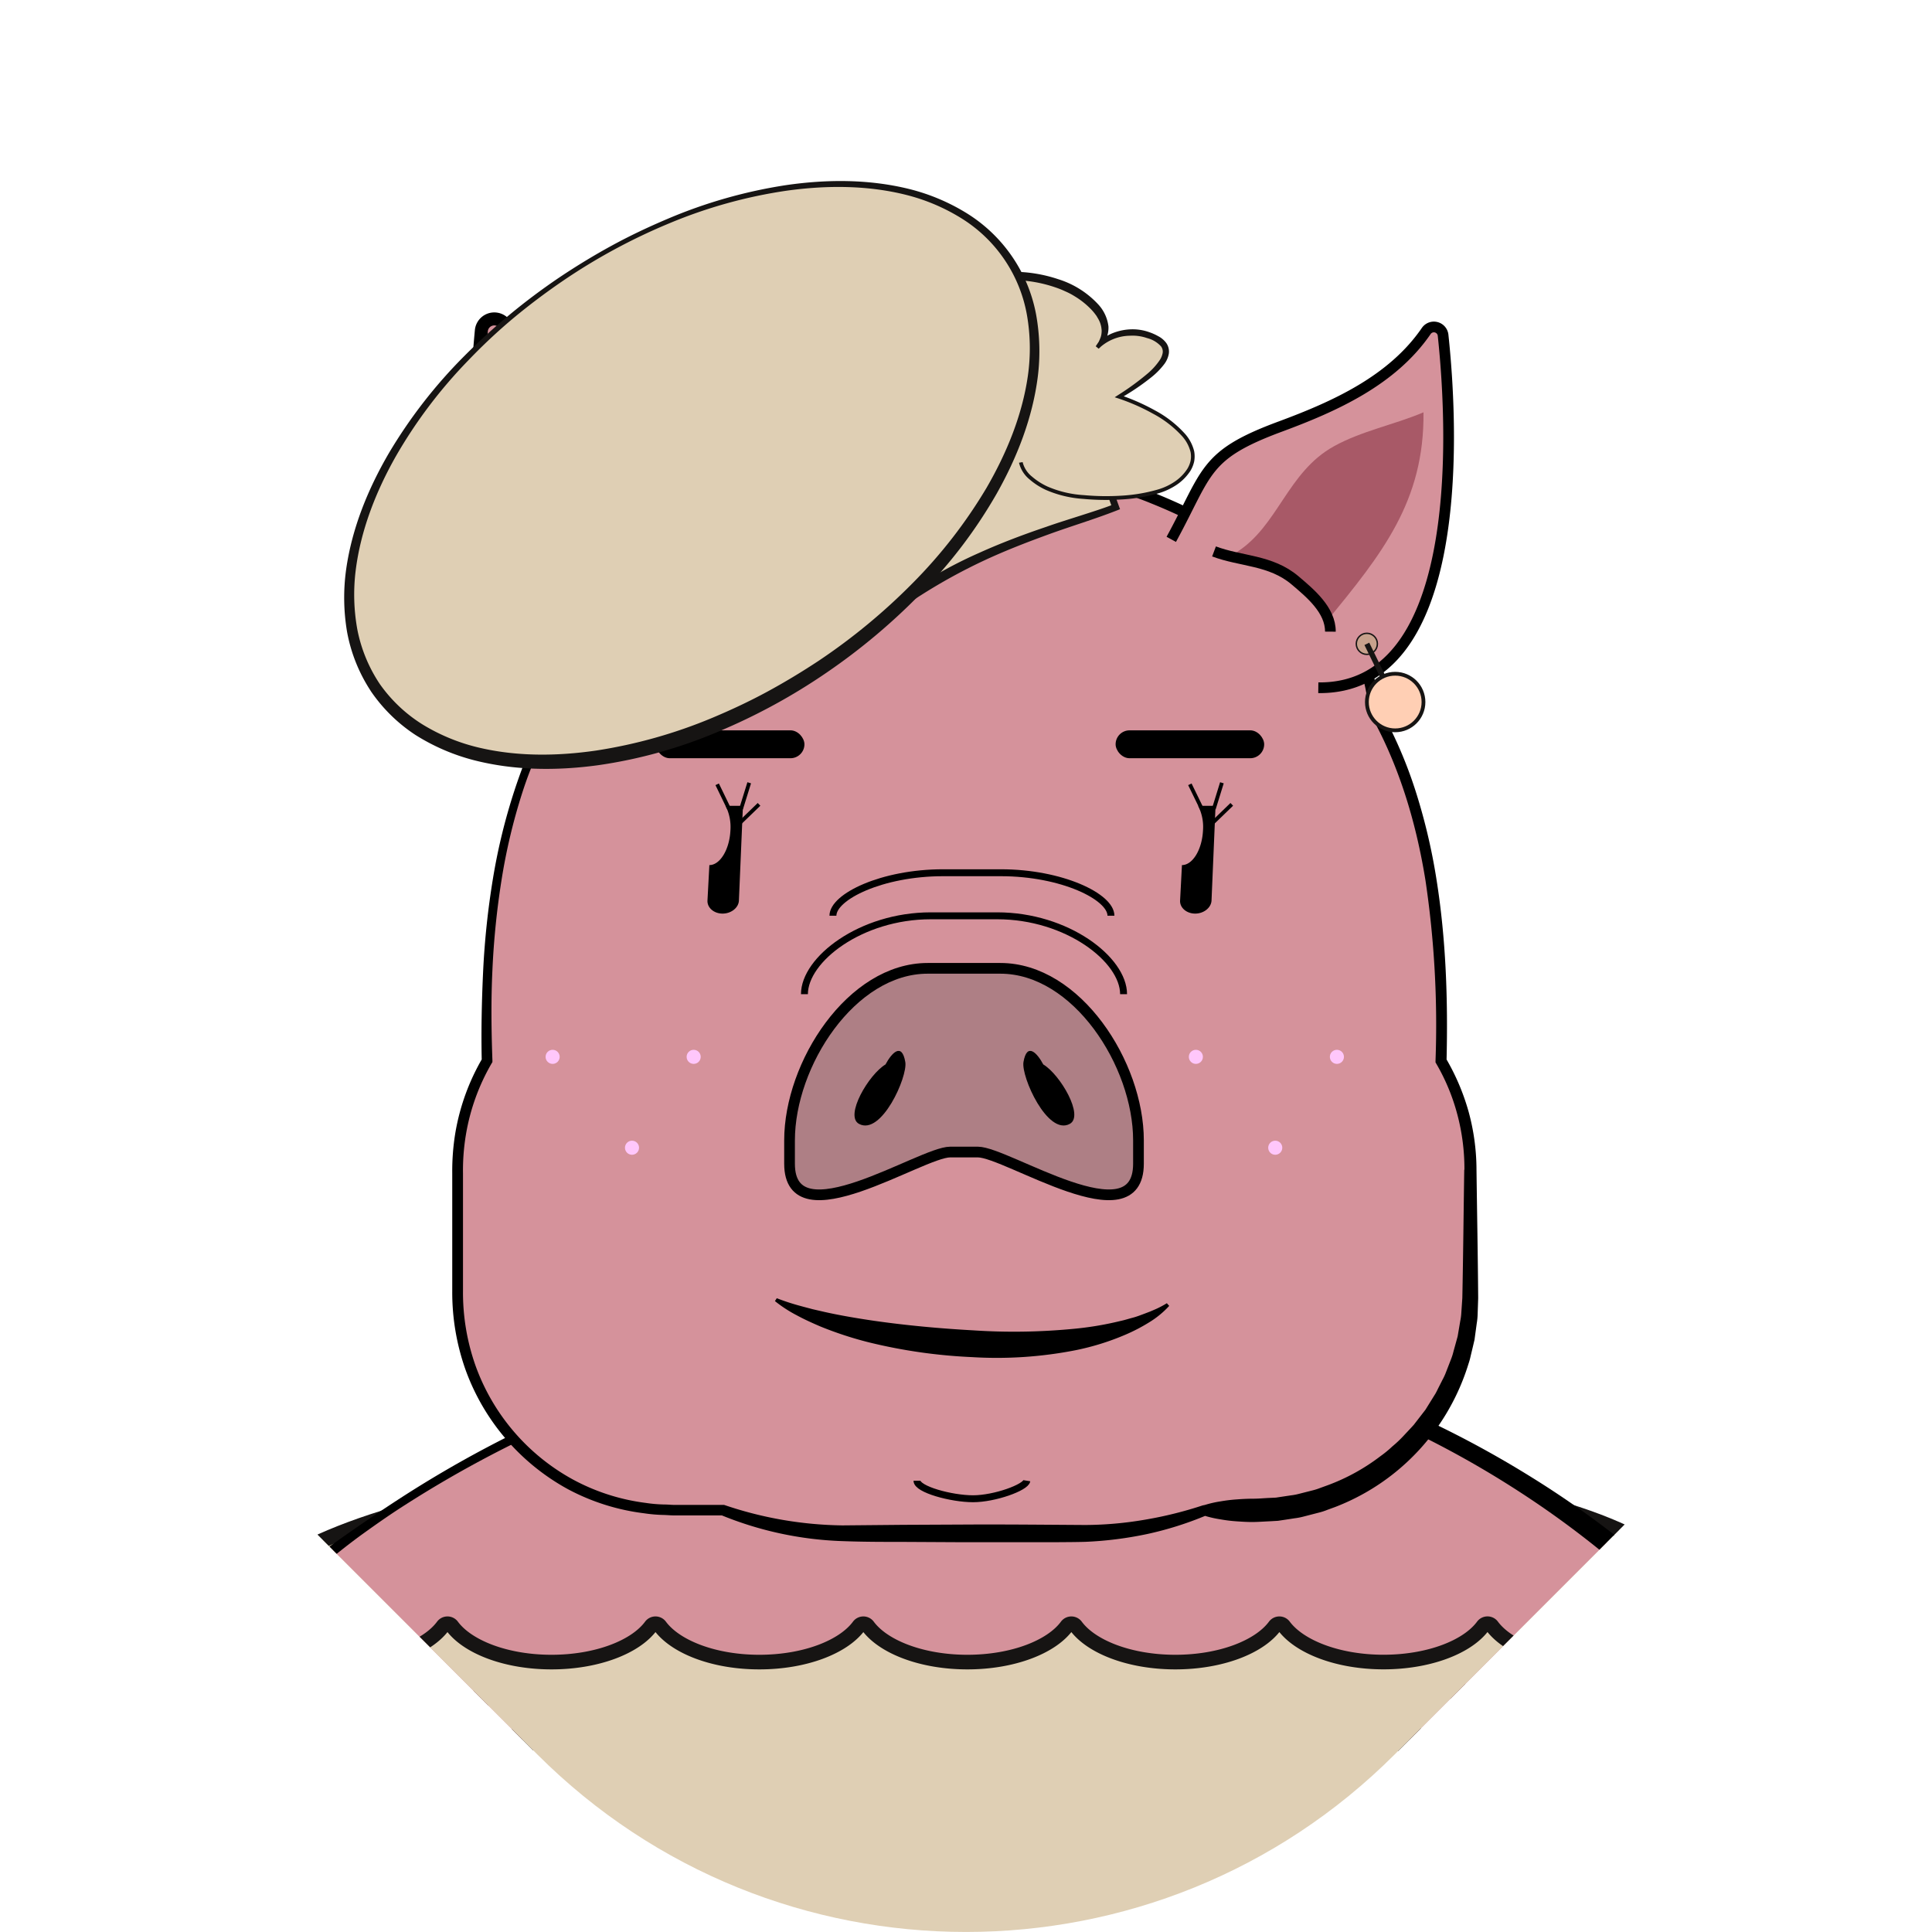 <svg id="Layer_1" data-name="Layer 1" xmlns="http://www.w3.org/2000/svg" xmlns:xlink="http://www.w3.org/1999/xlink" viewBox="0 0 480 480"><defs><style>.cls-1,.cls-10,.cls-8{fill:none;}.cls-2{clip-path:url(#clip-path);}.cls-12,.cls-17,.cls-3{fill:#dfcfb4;}.cls-14,.cls-15,.cls-16,.cls-17,.cls-3{stroke:#161413;}.cls-10,.cls-14,.cls-15,.cls-16,.cls-17,.cls-3,.cls-5,.cls-6,.cls-7,.cls-8{stroke-miterlimit:10;}.cls-3{stroke-width:3.71px;}.cls-4,.cls-5,.cls-6{fill:#d5929b;}.cls-10,.cls-5,.cls-6,.cls-7,.cls-8{stroke:#000;}.cls-5{stroke-width:3.23px;}.cls-6,.cls-7{stroke-width:2.66px;}.cls-7{fill:#ae7f85;}.cls-8{stroke-width:1.72px;}.cls-9{fill:#a85967;}.cls-10,.cls-16{stroke-width:0.94px;}.cls-11{fill:#ffc7fb;}.cls-13{fill:#161413;}.cls-14,.cls-15{fill:#c7a18c;}.cls-14{stroke-width:0.35px;}.cls-15{stroke-width:1.33px;}.cls-16{fill:#ffcfb4;}.cls-17{stroke-width:3.63px;}</style><clipPath id="clip-path"><rect class="cls-1" x="26.17" y="26.17" width="427.65" height="427.65" rx="150.64" transform="translate(240 -99.41) rotate(45)"/></clipPath></defs><title>PIG</title><g class="cls-2"><path class="cls-3" d="M423.08,402.42s12.38-41.13-175-41.13S56.75,402.42,56.75,402.42l.46,19.82,364.59-2.5Z"/><path class="cls-4" d="M83.78,432.19H399.17l18.38-32.37s-62.1-70-174-70S61.46,403.41,61.46,403.41Z"/><path d="M85.05,429.58l314.12-.29-2.52,1.47L415,398.39l.35,3.35h0c-1.24-1.4-2.69-2.89-4.1-4.3s-2.88-2.81-4.36-4.18c-3-2.74-6-5.4-9.17-7.95A233.09,233.09,0,0,0,378.07,371a242.36,242.36,0,0,0-43.24-22.4,251,251,0,0,0-144.16-12A264.37,264.37,0,0,0,144,351.19a280.85,280.85,0,0,0-43.36,22.71c-3.45,2.19-6.8,4.53-10.12,6.91s-6.52,4.91-9.66,7.52c-1.56,1.31-3.11,2.65-4.63,4s-3,2.76-4.46,4.17a96,96,0,0,0-8.18,8.91h0l.19-3.78C70.93,410.89,78,420.17,85.05,429.58Zm-2.55,5.21c-7.82-9.78-15.64-19.68-23.33-29.61l-1.54-2,1.73-1.79h0c3.34-2.76,6.53-5.29,9.85-7.82q2.45-1.9,5-3.75t5-3.67q10-7.29,20.35-14A283.88,283.88,0,0,1,143.1,349.1a266.5,266.5,0,0,1,47.05-14.87,255.18,255.18,0,0,1,49-5.71q12.36-.25,24.72.59t24.56,2.94a255.67,255.67,0,0,1,92.13,35A235.83,235.83,0,0,1,401,381.27c3.27,2.55,6.48,5.18,9.61,7.92q2.35,2.06,4.63,4.21c1.53,1.45,3,2.87,4.5,4.5h0l1.38,1.54-1,1.81-18.38,32.37-.84,1.47h-1.68Z"/><path class="cls-4" d="M365.31,290.61V321.7a53.54,53.54,0,0,1-53.54,53.54H299.31a90.11,90.11,0,0,1-31.8,5.75h-56a90.15,90.15,0,0,1-31.8-5.75H167.24a53.55,53.55,0,0,1-53.55-53.54V290.61A53.38,53.38,0,0,1,121,263.56c-1-33,2.94-63.18,16.83-87.62,0-30.36,57.68-56.09,68.85-56.09h65.61c11.17,0,68.84,25.73,68.84,56.09,14.09,24.45,17.7,54.78,16.83,87.62A53.19,53.19,0,0,1,365.31,290.61Z"/><path d="M366.83,290.61c.14,10.65.34,21.24.42,31.93l-.14,4.14a16,16,0,0,1-.21,2.06l-.28,2.05-.28,2.06-.47,2-.48,2a16.87,16.87,0,0,1-.55,2,56.12,56.12,0,0,1-7.2,15,55.41,55.41,0,0,1-25.84,20.53l-2,.73a15.46,15.46,0,0,1-2,.66l-4.07,1.05a16.4,16.4,0,0,1-2.07.39l-2.08.32-2.07.31-2.1.12c-1.39.06-2.83.17-4.17.18s-2.66-.08-4-.17-2.66-.25-4-.49a27.3,27.3,0,0,1-4-.91l.47-.08h0a83.91,83.91,0,0,1-14.67,4.63,92.65,92.65,0,0,1-15.31,1.94c-2.6.08-5.08.07-7.61.1l-7.56,0-15.13,0-15.12-.08c-5.07,0-10,0-15.18-.2a86.88,86.88,0,0,1-30-6.47l.47.09H167.51c-.82,0-1.66-.08-2.49-.11a37.58,37.58,0,0,1-5-.42A54.22,54.22,0,0,1,141.13,370a55.18,55.18,0,0,1-25.46-29.66,57.51,57.51,0,0,1-3.31-19.56V291.5a58.19,58.19,0,0,1,.75-9.93,54.88,54.88,0,0,1,6.76-18.68l-.18.71h0c-.17-7.56,0-15.13.36-22.68a201.33,201.33,0,0,1,2.41-22.57,147.08,147.08,0,0,1,5.39-22.07,139.85,139.85,0,0,1,8.85-21l-.18.66h0a31.37,31.37,0,0,1,4.71-15.67,58.32,58.32,0,0,1,10.22-12.51,121.45,121.45,0,0,1,26.15-18.39,140.3,140.3,0,0,1,14.47-6.8c2.48-1,5-1.91,7.58-2.68,1.29-.39,2.61-.73,4-1a19.84,19.84,0,0,1,2.11-.3c.36,0,.75-.06,1.1-.06h65.37c.34,0,.74,0,1.1.06a19.65,19.65,0,0,1,2.1.3c1.36.28,2.67.62,4,1,2.58.77,5.1,1.69,7.58,2.68a142.29,142.29,0,0,1,14.47,6.8,121.39,121.39,0,0,1,26.14,18.39,58,58,0,0,1,10.22,12.51,31.38,31.38,0,0,1,4.72,15.67l-.18-.67a112,112,0,0,1,9.2,20.89,147,147,0,0,1,5.28,22.14c2.41,15,2.9,30.19,2.53,45.29h0l-.19-.7a56.12,56.12,0,0,1,5.68,13.34A55,55,0,0,1,366.83,290.61Zm-3,0A52.37,52.37,0,0,0,362.1,277a50.76,50.76,0,0,0-5.26-12.73l-.19-.32v-.39h0a243.68,243.68,0,0,0-2.49-44.79c-2.37-14.72-6.74-29.22-14.16-42.12l-.17-.3v-.37a28.7,28.7,0,0,0-4.34-14.31,55.52,55.52,0,0,0-9.77-11.95,118.61,118.61,0,0,0-25.56-18,136.88,136.88,0,0,0-14.2-6.67c-2.42-1-4.88-1.87-7.35-2.61-1.24-.37-2.48-.69-3.72-.94-.61-.11-1.23-.22-1.81-.27l-.88,0H206.82l-.88,0c-.58,0-1.21.16-1.81.27-1.24.25-2.48.57-3.72.94-2.48.74-4.93,1.64-7.35,2.61a135.92,135.92,0,0,0-14.2,6.67,118.61,118.61,0,0,0-25.56,18,55.22,55.22,0,0,0-9.77,11.95,28.5,28.5,0,0,0-4.34,14.31h0l-.05.45-.13.21a95,95,0,0,0-9.25,20.31,145,145,0,0,0-5.17,21.79A198.84,198.84,0,0,0,122.34,241c-.36,7.48-.27,15,0,22.47h0v.39l-.19.32A52.32,52.32,0,0,0,115.74,282a53.66,53.66,0,0,0-.71,9.49v29.25a54.48,54.48,0,0,0,3.15,18.66,52.46,52.46,0,0,0,24.22,28.21,51.57,51.57,0,0,0,18,5.78,35.8,35.8,0,0,0,4.74.4c.79,0,1.57.09,2.38.1h12.38l.27.09a94.55,94.55,0,0,0,29.14,5l15.08-.14,15.12-.07c10.06-.06,20.22.05,30.2.11a89.69,89.69,0,0,0,14.72-1.31A97.65,97.65,0,0,0,298.84,374h0l.47-.09a27.3,27.3,0,0,1,4-.91,38.76,38.76,0,0,1,4-.48c1.33-.1,2.66-.17,4-.17s2.52-.12,3.79-.18l1.89-.09,1.86-.28,1.87-.28a14.35,14.35,0,0,0,1.85-.34l3.66-.93a14.36,14.36,0,0,0,1.79-.58l1.77-.64A50.25,50.25,0,0,0,343,361.76a27,27,0,0,0,2.92-2.4,29.55,29.55,0,0,0,2.76-2.6c.86-.93,1.74-1.84,2.58-2.78l2.32-3,.58-.75.5-.81,1-1.61,1-1.61c.31-.55.57-1.13.86-1.69l.86-1.7a14.3,14.3,0,0,0,.81-1.73l1.38-3.56a14.19,14.19,0,0,0,.56-1.82l.51-1.84.51-1.85.32-1.89.32-1.89a13.42,13.42,0,0,0,.26-1.89l.26-3.84C363.53,311.91,363.62,301.23,363.79,290.61Z"/><path class="cls-5" d="M187.37,130.4c-9.21-16.88-7.92-21-27.2-28.06C147.41,97.62,134,91.62,125.37,80.5a3.23,3.23,0,0,0-5.78,1.67c-2.77,29-3,85.51,31.27,85.1"/><path class="cls-6" d="M291,134c9.2-16.87,7.92-20.95,27.19-28.06,13.48-5,27.72-11.39,36.18-23.74a2.3,2.3,0,0,1,4.16,1.08c3,28.11,4.2,88-31,87.59"/><path class="cls-7" d="M242.94,286.22h-6.87c-7.21,0-39.91,21.85-39.91,2.9v-5.8c0-18.95,15.36-42.74,34.31-42.74h18.07c19,0,34.31,23.79,34.31,42.74v5.8C282.85,308.07,250.15,286.22,242.94,286.22Z"/><path class="cls-8" d="M199.86,247c0-8.63,14-19.47,31.38-19.47h16.53c17.33,0,31.38,10.84,31.38,19.47"/><path class="cls-8" d="M206.94,227.51c0-4.74,12.23-10.68,27.33-10.68h14.4c15.1,0,27.34,5.94,27.34,10.68"/><path d="M259.2,264.46c-1.55-2.91-4.07-5.56-4.92-.6-.62,3.65,6,18.39,11.51,15.36C269.43,277.24,263.37,266.94,259.2,264.46Z"/><path d="M220,264.46c1.56-2.91,4.07-5.56,4.92-.6.63,3.65-5.95,18.39-11.51,15.36C209.78,277.24,215.84,266.94,220,264.46Z"/><path class="cls-9" d="M175,137.26c-10.43-6.52-12.62-19.92-24.26-26.38-6.89-3.82-15.07-5.38-22.26-8.44-.25,22.06,10.25,35.13,24.12,52"/><path class="cls-9" d="M307.13,137.26c10.43-6.52,12.63-19.92,24.27-26.38,6.88-3.82,15.06-5.38,22.26-8.44.24,22.06-10.25,35.13-24.13,52"/><path class="cls-8" d="M255.12,367.88c-.27,1.68-8,4.48-13.37,4.48s-13.93-2.32-13.93-4.48"/><path d="M290.48,324.45a22.77,22.77,0,0,1-5.07,4.14,43.61,43.61,0,0,1-5.78,3,63,63,0,0,1-12.42,3.87,101.36,101.36,0,0,1-25.75,1.71,131.69,131.69,0,0,1-25.4-3.62,89.91,89.91,0,0,1-12.26-4c-2-.86-3.94-1.73-5.83-2.76a32.51,32.51,0,0,1-5.44-3.54l.46-.71a56.84,56.84,0,0,0,5.92,1.93c1,.28,2,.53,3,.8l3,.69c4,.89,8.12,1.58,12.2,2.18,8.17,1.17,16.4,1.92,24.67,2.38a153.74,153.74,0,0,0,24.57-.34,80.79,80.79,0,0,0,12.08-2c1-.21,2-.54,3-.8s1.95-.64,2.92-1l1.44-.55,1.41-.61a22.41,22.41,0,0,0,2.7-1.44Z"/><path d="M184.58,200.2l-1,23.53c-.07,1.78-1.9,3.25-4.06,3.25s-3.84-1.47-3.75-3.25l.47-8.8c2.66,0,5-3.87,5.23-8.6a11.67,11.67,0,0,0-1.21-6.13Z"/><rect x="162.95" y="181.45" width="36.91" height="6.93" rx="3.47"/><rect x="277.17" y="181.45" width="36.91" height="6.93" rx="3.47"/><line class="cls-10" x1="181.15" y1="200.98" x2="178.18" y2="194.86"/><line class="cls-10" x1="184.12" y1="200.98" x2="186.14" y2="194.48"/><line class="cls-10" x1="183.69" y1="204.57" x2="188.58" y2="199.84"/><path d="M302,200.2l-1,23.53c-.08,1.78-1.91,3.25-4.06,3.25s-3.85-1.47-3.75-3.25l.46-8.8c2.67,0,5-3.87,5.23-8.6a11.57,11.57,0,0,0-1.21-6.13Z"/><line class="cls-10" x1="298.6" y1="200.98" x2="295.62" y2="194.86"/><line class="cls-10" x1="301.57" y1="200.98" x2="303.58" y2="194.48"/><line class="cls-10" x1="301.14" y1="204.57" x2="306.03" y2="199.84"/><circle class="cls-11" cx="297.11" cy="262.57" r="1.75"/><circle class="cls-11" cx="332.15" cy="262.57" r="1.75"/><circle class="cls-11" cx="316.83" cy="285.15" r="1.75"/><circle class="cls-11" cx="137.3" cy="262.57" r="1.75"/><circle class="cls-11" cx="172.34" cy="262.57" r="1.75"/><circle class="cls-11" cx="157.02" cy="285.15" r="1.75"/><path class="cls-6" d="M301.62,137c6.71,2.53,14.09,2.08,20.12,7.18,3.8,3.22,8.83,7.39,8.79,12.75"/><path class="cls-6" d="M181.83,137c-6.72,2.53-14.1,2.08-20.12,7.18-3.8,3.22-8.83,7.39-8.79,12.75"/><path class="cls-12" d="M214.08,158c21.89-21,51.2-27.19,63.09-31.94L266.88,97.4a18.58,18.58,0,0,0-23.45-11.81l-48,15.84a18.58,18.58,0,0,0-11.81,23.45l7,21.27A18.57,18.57,0,0,0,214.08,158Z"/><path class="cls-13" d="M213.15,156.41c.53-.35,1.06-.74,1.59-1.14l1.77-1.31,3.58-2.77q3.6-2.73,7.35-5.23a108.88,108.88,0,0,1,15.81-8.59c5.46-2.47,11.07-4.58,16.72-6.49,2.83-1,5.66-1.87,8.49-2.78s5.67-1.8,8.4-2.86l-.48,1.07-8.05-22.47-2-5.61a18.85,18.85,0,0,0-2.52-5.13,17.44,17.44,0,0,0-20.05-6.34c-3.76,1.29-7.52,2.61-11.29,3.84-7.55,2.52-15.11,5-22.63,7.56L198.53,102l-2.81,1a16,16,0,0,0-2.5,1.11,17,17,0,0,0-4.3,3.33,17.16,17.16,0,0,0-4.46,9.72,16.54,16.54,0,0,0,.29,5.39,21.22,21.22,0,0,0,.78,2.67l1,2.83,3.81,11.3,1.91,5.65c.16.49.31.92.46,1.33s.33.83.53,1.23a15.71,15.71,0,0,0,1.34,2.32,16.68,16.68,0,0,0,8.42,6.33,17.47,17.47,0,0,0,5.26.88,15.91,15.91,0,0,0,2.67-.18c.45-.08.89-.15,1.32-.26A4.23,4.23,0,0,1,213.15,156.41Zm1.87,3.11a13.26,13.26,0,0,1-1.94.63c-.52.14-1.06.24-1.6.34a20,20,0,0,1-9.72-.77A20.53,20.53,0,0,1,191.44,152a18.69,18.69,0,0,1-1.64-2.84c-.25-.49-.44-1-.65-1.51s-.37-1-.51-1.49l-1.83-5.68-3.66-11.35-.92-2.84a26.54,26.54,0,0,1-.84-3.06,20.17,20.17,0,0,1,10.38-21.86,19.9,19.9,0,0,1,3-1.26l2.85-.92L209,95.5c7.58-2.41,15.12-4.94,22.68-7.41,3.77-1.25,7.57-2.43,11.36-3.63a19.62,19.62,0,0,1,12.42.2,19.9,19.9,0,0,1,9.77,7.48,21,21,0,0,1,2.66,5.56l2,5.61,8.1,22.43.28.77-.76.3c-5.61,2.2-11.29,3.88-16.87,5.91s-11.09,4.16-16.43,6.67a138.35,138.35,0,0,0-15.47,8.53,72.26,72.26,0,0,0-7.15,5.14,39.79,39.79,0,0,0-3.3,2.92c-.53.54-1,1-1.57,1.64S215.58,158.86,215,159.52Z"/><path class="cls-12" d="M253.61,114.89c.53,3.29,5.16,6.46,10,7.7,7.25,1.85,22.64,1.83,28.68-2.69,10.82-8.1-2.39-17.35-14.29-21.34,6.42-3.94,18.66-12.16,6.22-15.58-3.9-1.08-9.39.22-11.71,3.35,5.36-5.67-1.3-11.92-6.71-14.59-12.51-6.17-29.74-3.14-37.19,6.69-6.42,8.46,4.27,20.68,13,23.84"/><path class="cls-13" d="M254.07,114.81a6.65,6.65,0,0,0,2.34,3.61,16.22,16.22,0,0,0,3.84,2.46,26.71,26.71,0,0,0,9,2.13,60.54,60.54,0,0,0,9.33.14,40.83,40.83,0,0,0,9.15-1.55,14.89,14.89,0,0,0,4.11-1.93,11.12,11.12,0,0,0,3.15-3.19,6.54,6.54,0,0,0,.81-2,6,6,0,0,0,0-2.15,9.25,9.25,0,0,0-2.07-3.92,26.61,26.61,0,0,0-7.27-5.63A50.69,50.69,0,0,0,277.88,99h0l-.94-.3.84-.54a64.84,64.84,0,0,0,7.36-5.37,16.44,16.44,0,0,0,2.95-3.26,4.67,4.67,0,0,0,.77-1.83,2.17,2.17,0,0,0-.4-1.64A7,7,0,0,0,285,84a11.06,11.06,0,0,0-4.26-.59,11.42,11.42,0,0,0-7.79,3.22h0l-.72-.6.74-1.11a11.74,11.74,0,0,0,.5-1.17,4.68,4.68,0,0,0,.22-1.21,3.16,3.16,0,0,0,0-.61l-.07-.6a7.11,7.11,0,0,0-.32-1.18,6.89,6.89,0,0,0-.56-1.12l-.32-.55-.39-.52a11.38,11.38,0,0,0-.85-1A19.94,19.94,0,0,0,267,73.61a16.94,16.94,0,0,0-2.39-1.25,22.89,22.89,0,0,0-2.52-1,33.52,33.52,0,0,0-21.54,0,25.84,25.84,0,0,0-9.3,5.5l-.5.46-.44.51-.89,1A8.71,8.71,0,0,0,228.13,81a8.87,8.87,0,0,0-.6,2.5,11.37,11.37,0,0,0,.13,2.6,19.66,19.66,0,0,0,5.21,9.39,25.47,25.47,0,0,0,9,6.29l-.32.89a25.71,25.71,0,0,1-9.59-6.28,20.4,20.4,0,0,1-5.83-10,13.2,13.2,0,0,1-.21-3,10.7,10.7,0,0,1,.67-3,10.52,10.52,0,0,1,1.51-2.65l1-1.13.47-.57.53-.51a27.08,27.08,0,0,1,9.91-6.06,35.51,35.51,0,0,1,22.86-.12,22.72,22.72,0,0,1,9.91,6.2,9.74,9.74,0,0,1,2.61,5.54,6.78,6.78,0,0,1-2.43,5.54l-.72-.61h0a8,8,0,0,1,1.67-1.81,11.46,11.46,0,0,1,2.1-1.26,13.59,13.59,0,0,1,4.7-1.12,12.38,12.38,0,0,1,4.8.69,13.31,13.31,0,0,1,2.24,1,5.85,5.85,0,0,1,2,1.69,3.7,3.7,0,0,1,.63,2.72,6.12,6.12,0,0,1-1,2.37A18.13,18.13,0,0,1,286,93.77a57.69,57.69,0,0,1-7.7,5.19l-.1-.85h0a52.1,52.1,0,0,1,8.69,3.82,27.52,27.52,0,0,1,7.53,5.86,10.14,10.14,0,0,1,2.27,4.33,7.11,7.11,0,0,1,0,2.52,7.63,7.63,0,0,1-.93,2.33,12.26,12.26,0,0,1-3.41,3.47A16.37,16.37,0,0,1,288,122.5a41.11,41.11,0,0,1-9.37,1.59,61.23,61.23,0,0,1-9.48-.14,27.76,27.76,0,0,1-9.27-2.22,16.9,16.9,0,0,1-4.06-2.6,7.64,7.64,0,0,1-2.65-4.17Z"/><ellipse class="cls-12" cx="171.89" cy="117.5" rx="95.02" ry="58.08" transform="translate(-36.32 116.68) rotate(-34.13)"/><path class="cls-13" d="M94.4,170A36.81,36.81,0,0,0,105,180a47.82,47.82,0,0,0,13.56,5.64c9.62,2.35,19.77,2.26,29.63.82A122.93,122.93,0,0,0,177,178.33c4.63-1.94,9.18-4.07,13.59-6.46s8.73-5,12.91-7.77a150.16,150.16,0,0,0,23.2-19.18,122.2,122.2,0,0,0,18.41-23.73c5-8.64,8.89-18.08,10.28-27.95a48.37,48.37,0,0,0-.22-14.81,35.56,35.56,0,0,0-16-24,48.29,48.29,0,0,0-13.68-5.92c-9.73-2.51-20-2.52-30-1.14a120.71,120.71,0,0,0-29.15,8.09,147.13,147.13,0,0,0-26.67,14.44q-6.27,4.29-12.12,9.14a139.25,139.25,0,0,0-11.08,10.37,119.63,119.63,0,0,0-18.21,24.11c-4.93,8.75-8.65,18.29-9.89,28.2a48.54,48.54,0,0,0,.43,14.79A37.08,37.08,0,0,0,94.4,170Zm-2.34,1.59A39.8,39.8,0,0,1,86.23,157,50.84,50.84,0,0,1,86,141.46c1.46-10.3,5.45-20,10.6-28.85a122.89,122.89,0,0,1,18.79-24.19A158.24,158.24,0,0,1,139,68.91c4.24-2.84,8.61-5.5,13.09-7.94s9.1-4.62,13.8-6.61A122.15,122.15,0,0,1,195.26,46c10.11-1.47,20.56-1.52,30.6.95a50.21,50.21,0,0,1,14.28,6A37.73,37.73,0,0,1,257.39,78a51.09,51.09,0,0,1,.45,15.56c-1.31,10.33-5.17,20.13-10.22,29.09A120.39,120.39,0,0,1,229,147.22a154,154,0,0,1-23.56,19.84,150,150,0,0,1-27.07,14.75,119.52,119.52,0,0,1-29.74,8.3c-10.23,1.4-20.81,1.36-31-1.27a51.34,51.34,0,0,1-14.39-6.23A39.85,39.85,0,0,1,92.06,171.61Z"/><circle class="cls-14" cx="339.59" cy="159.96" r="2.62"/><line class="cls-15" x1="339.59" y1="159.96" x2="346.63" y2="174.42"/><circle class="cls-16" cx="346.63" cy="174.42" r="7.03"/><path class="cls-17" d="M395.4,412.93c-11.22,0-20.8-3.71-24.69-8.94a1.41,1.41,0,0,0-2.29,0c-3.88,5.23-13.47,8.94-24.69,8.94S322.92,409.22,319,404a1.41,1.41,0,0,0-2.29,0c-3.89,5.23-13.48,8.94-24.7,8.94s-20.81-3.71-24.69-8.94a1.41,1.41,0,0,0-2.29,0c-3.88,5.23-13.47,8.94-24.69,8.94s-20.81-3.71-24.7-8.94a1.4,1.4,0,0,0-2.28,0c-3.89,5.23-13.48,8.94-24.7,8.94S167.89,409.22,164,404a1.41,1.41,0,0,0-2.29,0c-3.88,5.23-13.47,8.94-24.69,8.94s-20.81-3.71-24.7-8.94a1.41,1.41,0,0,0-2.29,0c-3.88,5.23-13.47,8.94-24.69,8.94-12.1,0-22.31-4.32-25.5-10.21a1.38,1.38,0,0,0-1.23-.69h0a1.39,1.39,0,0,0-1.41,1.38V498a1.4,1.4,0,0,0,1.41,1.38H420.38A1.4,1.4,0,0,0,421.8,498V402h-.55C418.51,408.27,408,412.93,395.4,412.93Z"/></g></svg>
